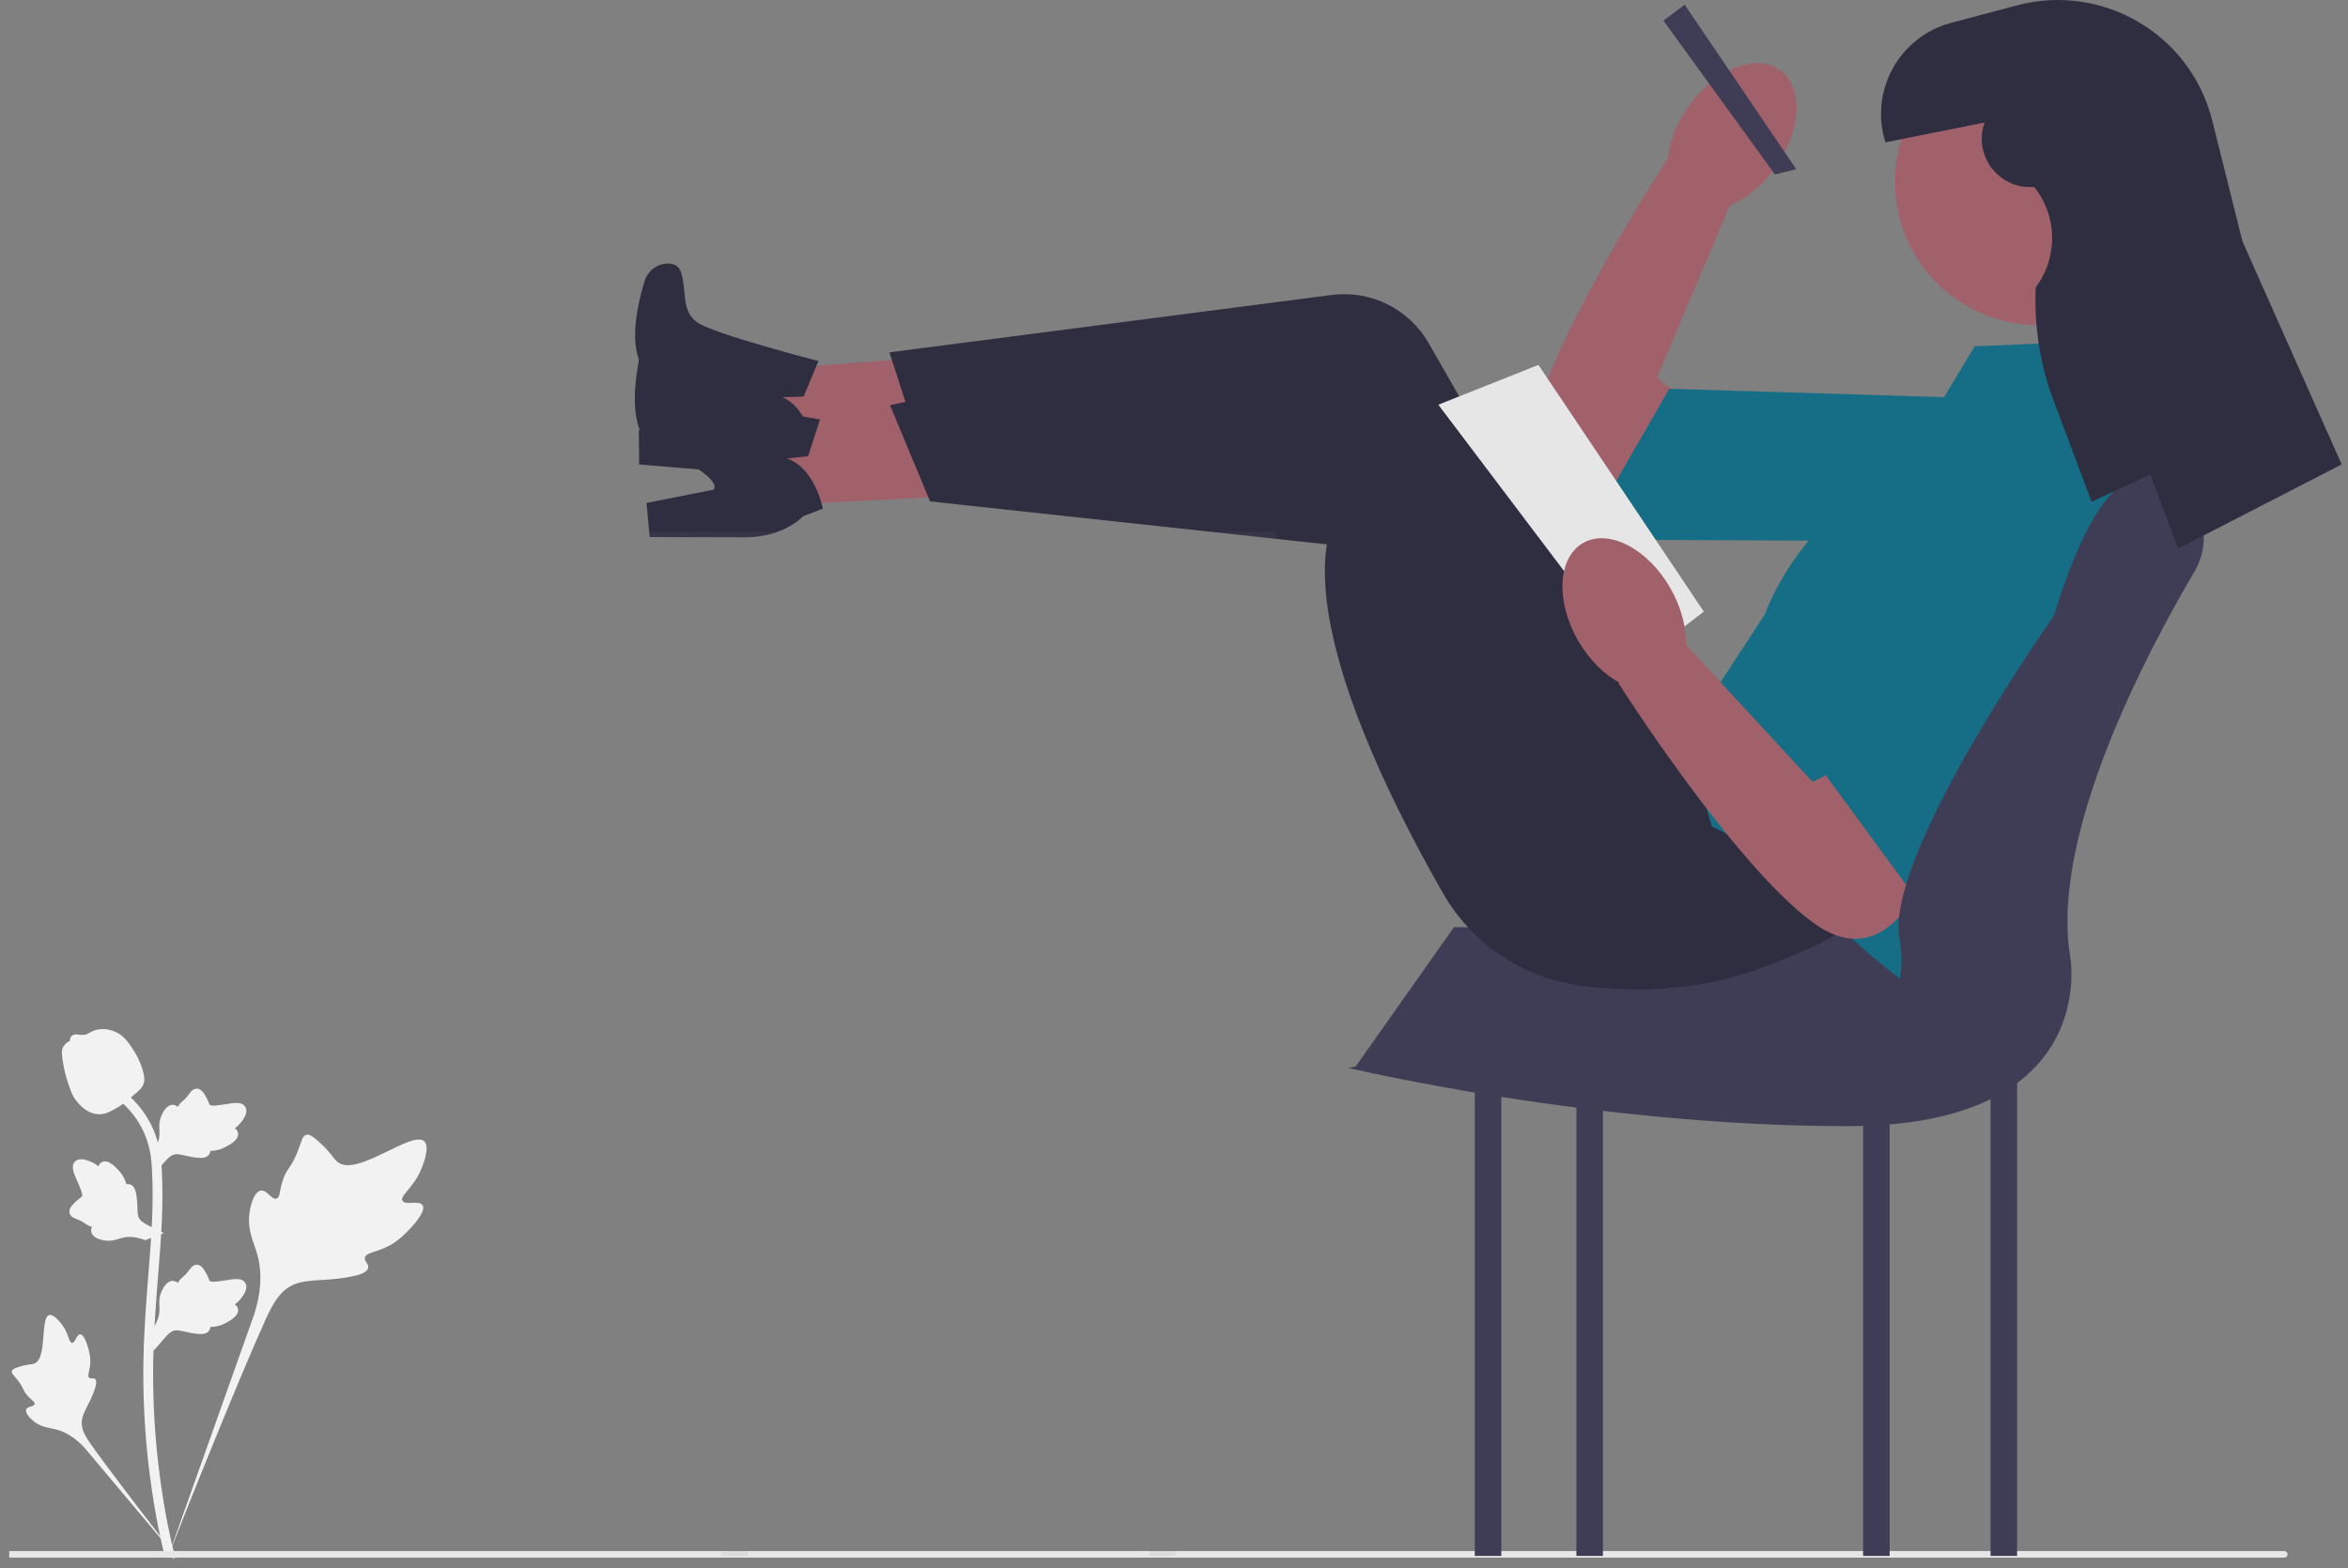 <svg width="244" height="163" viewBox="0 0 244 163" fill="none" xmlns="http://www.w3.org/2000/svg">
<rect x="0" y="0" width="244" height="163" fill="#808080" stroke="none"/>
<g clip-path="url(#clip0_608_3912)">
<path d="M43.919 125.294C43.576 124.716 42.093 125.335 41.82 124.81C41.548 124.288 42.926 123.492 43.714 121.673C43.856 121.345 44.751 119.279 44.088 118.641C42.833 117.432 37.087 122.42 35.077 120.788C34.636 120.43 34.327 119.715 32.992 118.554C32.461 118.092 32.139 117.883 31.829 117.961C31.387 118.071 31.352 118.661 30.88 119.821C30.17 121.561 29.75 121.456 29.337 122.844C29.03 123.875 29.1 124.474 28.739 124.59C28.228 124.756 27.758 123.662 27.11 123.76C26.45 123.86 26.05 125.133 25.924 126.086C25.687 127.874 26.344 129.054 26.709 130.294C27.104 131.643 27.339 133.693 26.425 136.596L17.379 162.068C19.376 156.842 25.159 142.513 27.589 137.189C28.29 135.652 29.065 134.093 30.655 133.477C32.186 132.885 34.289 133.239 36.97 132.593C37.283 132.518 38.151 132.297 38.261 131.786C38.351 131.364 37.84 131.128 37.919 130.733C38.024 130.203 39.029 130.196 40.264 129.584C41.135 129.153 41.677 128.639 42.144 128.198C42.285 128.065 44.375 126.063 43.919 125.294Z" fill="#F2F2F2"/>
<path d="M8.327 138.704C7.944 138.705 7.82 139.611 7.484 139.594C7.149 139.576 7.156 138.671 6.49 137.76C6.37 137.595 5.613 136.56 5.109 136.701C4.153 136.968 4.945 141.225 3.563 141.741C3.26 141.854 2.82 141.799 1.864 142.119C1.484 142.246 1.289 142.343 1.237 142.518C1.164 142.766 1.444 142.954 1.877 143.521C2.527 144.371 2.354 144.546 2.917 145.149C3.334 145.597 3.649 145.736 3.602 145.946C3.535 146.245 2.863 146.16 2.724 146.506C2.583 146.859 3.092 147.422 3.524 147.759C4.334 148.391 5.103 148.409 5.817 148.588C6.593 148.783 7.668 149.26 8.83 150.546L18.73 162.332C16.739 159.845 11.371 152.874 9.457 150.146C8.905 149.358 8.362 148.529 8.519 147.571C8.67 146.649 9.45 145.72 9.907 144.219C9.96 144.043 10.102 143.553 9.883 143.352C9.702 143.186 9.439 143.369 9.267 143.216C9.037 143.011 9.324 142.517 9.379 141.734C9.419 141.183 9.323 140.769 9.241 140.412C9.216 140.305 8.836 138.702 8.327 138.704Z" fill="#F2F2F2"/>
<path d="M15.962 140.417L15.731 138.36L15.837 138.204C16.324 137.483 16.573 136.779 16.576 136.11C16.576 136.004 16.571 135.898 16.566 135.789C16.546 135.36 16.521 134.827 16.8 134.205C16.956 133.859 17.394 133.056 18.053 133.156C18.23 133.18 18.364 133.262 18.466 133.357C18.481 133.333 18.497 133.31 18.513 133.284C18.718 132.971 18.881 132.837 19.037 132.708C19.157 132.608 19.282 132.506 19.476 132.264C19.562 132.158 19.628 132.064 19.685 131.986C19.855 131.748 20.078 131.465 20.47 131.47C20.89 131.49 21.109 131.837 21.255 132.066C21.515 132.475 21.632 132.77 21.71 132.966C21.739 133.037 21.771 133.118 21.787 133.143C21.923 133.341 23.021 133.156 23.435 133.088C24.365 132.933 25.169 132.799 25.501 133.385C25.738 133.804 25.562 134.358 24.96 135.076C24.773 135.3 24.574 135.47 24.397 135.603C24.544 135.69 24.675 135.824 24.728 136.035C24.853 136.533 24.424 137.033 23.454 137.522C23.213 137.644 22.889 137.807 22.434 137.885C22.22 137.922 22.027 137.931 21.862 137.936C21.858 138.031 21.836 138.134 21.778 138.241C21.608 138.553 21.253 138.702 20.718 138.667C20.13 138.636 19.645 138.524 19.218 138.425C18.845 138.34 18.523 138.267 18.271 138.284C17.803 138.322 17.442 138.696 17.019 139.182L15.962 140.417Z" fill="#F2F2F2"/>
<path d="M17.032 128.17L15.1 128.914L14.922 128.852C14.1 128.564 13.356 128.502 12.708 128.669C12.605 128.695 12.504 128.727 12.4 128.759C11.99 128.888 11.48 129.047 10.808 128.936C10.433 128.873 9.545 128.652 9.474 127.99C9.453 127.813 9.498 127.662 9.564 127.54C9.537 127.531 9.51 127.522 9.481 127.513C9.126 127.394 8.955 127.271 8.79 127.152C8.664 127.061 8.533 126.967 8.249 126.84C8.125 126.785 8.018 126.744 7.927 126.71C7.654 126.605 7.324 126.462 7.229 126.081C7.142 125.671 7.422 125.37 7.607 125.171C7.937 124.816 8.193 124.628 8.362 124.503C8.424 124.457 8.494 124.406 8.514 124.383C8.672 124.202 8.213 123.187 8.043 122.805C7.657 121.945 7.324 121.201 7.807 120.732C8.152 120.397 8.733 120.426 9.581 120.826C9.844 120.95 10.059 121.1 10.233 121.237C10.28 121.073 10.377 120.912 10.567 120.807C11.018 120.56 11.61 120.848 12.329 121.662C12.509 121.864 12.749 122.136 12.94 122.556C13.03 122.753 13.088 122.937 13.134 123.096C13.227 123.075 13.333 123.07 13.45 123.1C13.796 123.185 14.031 123.49 14.132 124.016C14.251 124.593 14.265 125.089 14.279 125.527C14.291 125.91 14.302 126.239 14.382 126.479C14.538 126.922 14.992 127.175 15.569 127.461L17.032 128.17Z" fill="#F2F2F2"/>
<path d="M15.962 122.11L15.731 120.054L15.837 119.898C16.324 119.177 16.573 118.473 16.576 117.804C16.576 117.698 16.571 117.592 16.566 117.483C16.546 117.054 16.521 116.521 16.8 115.899C16.956 115.553 17.394 114.75 18.053 114.85C18.23 114.874 18.364 114.956 18.466 115.051C18.481 115.027 18.497 115.003 18.513 114.978C18.718 114.665 18.881 114.531 19.037 114.402C19.157 114.302 19.282 114.2 19.476 113.958C19.562 113.851 19.628 113.758 19.685 113.68C19.855 113.442 20.078 113.159 20.47 113.164C20.89 113.184 21.109 113.531 21.255 113.76C21.515 114.169 21.632 114.464 21.71 114.66C21.739 114.731 21.771 114.812 21.787 114.837C21.923 115.035 23.021 114.849 23.435 114.782C24.365 114.627 25.169 114.493 25.501 115.079C25.738 115.498 25.562 116.052 24.96 116.77C24.773 116.994 24.574 117.164 24.397 117.297C24.544 117.384 24.675 117.518 24.728 117.729C24.853 118.227 24.424 118.727 23.454 119.215C23.213 119.338 22.889 119.5 22.434 119.579C22.22 119.616 22.027 119.625 21.862 119.63C21.858 119.725 21.836 119.828 21.778 119.934C21.608 120.247 21.253 120.396 20.718 120.36C20.13 120.33 19.645 120.217 19.218 120.119C18.845 120.034 18.523 119.961 18.271 119.978C17.803 120.016 17.442 120.39 17.019 120.876L15.962 122.11Z" fill="#F2F2F2"/>
<path d="M18.067 162.036L17.636 161.766L17.133 161.824C17.125 161.777 17.098 161.67 17.057 161.502C16.832 160.582 16.145 157.784 15.573 153.376C15.174 150.299 14.947 147.136 14.901 143.973C14.854 140.805 15.004 138.406 15.124 136.478C15.215 135.024 15.326 133.64 15.434 132.291C15.722 128.688 15.994 125.285 15.792 121.517C15.747 120.675 15.653 118.925 14.63 117.061C14.036 115.981 13.218 115.021 12.198 114.211L12.832 113.415C13.958 114.31 14.863 115.373 15.522 116.573C16.657 118.639 16.759 120.546 16.808 121.463C17.014 125.298 16.739 128.734 16.448 132.372C16.341 133.716 16.23 135.094 16.14 136.542C16.021 138.452 15.872 140.829 15.918 143.957C15.964 147.082 16.188 150.207 16.582 153.245C17.147 157.597 17.823 160.354 18.046 161.26C18.164 161.743 18.189 161.845 18.067 162.036Z" fill="#F2F2F2"/>
<path d="M10.331 115.827C10.289 115.827 10.247 115.826 10.204 115.823C9.338 115.776 8.535 115.258 7.819 114.282C7.483 113.824 7.311 113.3 6.968 112.256C6.915 112.095 6.657 111.279 6.5 110.156C6.397 109.422 6.41 109.115 6.555 108.844C6.717 108.542 6.978 108.331 7.272 108.189C7.259 108.092 7.27 107.992 7.312 107.889C7.486 107.465 7.947 107.521 8.196 107.548C8.322 107.564 8.48 107.585 8.65 107.576C8.917 107.563 9.061 107.483 9.278 107.364C9.486 107.25 9.745 107.108 10.13 107.029C10.887 106.871 11.521 107.086 11.73 107.156C12.831 107.523 13.374 108.378 14.002 109.368C14.127 109.567 14.557 110.29 14.84 111.281C15.045 111.996 15.016 112.314 14.955 112.55C14.829 113.036 14.534 113.314 13.783 113.928C12.999 114.57 12.605 114.892 12.268 115.088C11.481 115.542 10.987 115.827 10.331 115.827Z" fill="#F2F2F2"/>
<path d="M237.722 161.571C237.722 161.76 237.569 161.912 237.381 161.912H0.961V161.23H237.381C237.569 161.23 237.722 161.383 237.722 161.571Z" fill="#E6E6E6"/>
<path d="M169.47 53.811C169.47 53.811 156.744 55.34 158.89 45.285C161.037 35.229 173.208 16.655 173.208 16.655L180.115 20.526L172.186 39.258L175.599 41.95L169.47 53.811Z" fill="#A0616A"/>
<path d="M211.174 41.568L209.381 56.308L164.445 56.088L173.47 40.413L211.174 41.568Z" fill="#166D86"/>
<path d="M184.472 17.439C187.222 13.6 187.442 9.051 184.964 7.278C182.487 5.505 178.249 7.179 175.499 11.018C172.749 14.856 172.528 19.405 175.006 21.178C177.484 22.951 181.722 21.277 184.472 17.439Z" fill="#A0616A"/>
<path d="M206.854 97.765V161.733H209.612V97.765H206.854Z" fill="#3F3D56"/>
<path d="M193.611 97.765V161.733H196.37V97.765H193.611Z" fill="#3F3D56"/>
<path d="M119.395 57.509V161.733H122.154V57.509H119.395Z" fill="#898A8D" fill-opacity="0.1"/>
<path d="M163.814 97.765V161.733H166.573V97.765H163.814Z" fill="#3F3D56"/>
<path d="M153.256 97.765V161.733H156.015V97.765H153.256Z" fill="#3F3D56"/>
<path d="M204.37 96.385H151.091L140.871 110.873L193.886 114.032L204.37 96.385Z" fill="#3F3D56"/>
<path d="M106.813 46.817L107.055 36.31L74.9 38.782L74.735 45.901L106.813 46.817Z" fill="#A0616A"/>
<path d="M85.049 37.526L83.511 41.224L81.303 41.294C81.303 41.294 83.889 42.086 84.607 46.782L82.485 47.418C82.485 47.418 80.447 49.318 76.637 49.134L66.422 48.28L66.383 44.721L73.443 43.905C73.443 43.905 75.016 42.871 67.228 38.619C67.228 38.619 64.649 37.042 66.969 29.257C67.288 28.187 68.251 27.418 69.368 27.394C69.984 27.381 70.562 27.602 70.793 28.367C71.379 30.315 70.786 32.257 72.398 33.472C74.011 34.688 85.049 37.526 85.049 37.526Z" fill="#2F2E41"/>
<path d="M200.384 86.986C200.384 86.986 189.29 105.844 164.184 102.446C158.21 101.637 152.954 98.087 149.959 92.858C144.171 82.75 135.382 65.052 138.232 55.031L95.771 46.932L92.426 36.626L138.379 30.661C142.444 30.133 146.425 32.108 148.462 35.663L170.847 74.732L177.52 75.46L200.384 86.986Z" fill="#2F2E41"/>
<path d="M107.65 51.118L107.046 40.626L75.193 45.675L75.603 52.785L107.65 51.118Z" fill="#A0616A"/>
<path d="M85.212 43.608L83.976 47.417L81.78 47.665C81.78 47.665 84.422 48.246 85.516 52.869L83.452 53.674C83.452 53.674 81.573 55.732 77.761 55.854L67.51 55.824L67.185 52.28L74.156 50.9C74.156 50.9 75.641 49.742 67.536 46.13C67.536 46.13 64.838 44.766 66.524 36.819C66.756 35.727 67.654 34.883 68.765 34.77C69.379 34.707 69.972 34.881 70.263 35.625C71.005 37.519 70.57 39.502 72.275 40.584C73.981 41.667 85.212 43.608 85.212 43.608Z" fill="#2F2E41"/>
<path d="M204.152 83.633C204.152 83.633 194.611 103.322 169.314 101.953C163.294 101.627 157.769 98.511 154.363 93.54C147.78 83.93 137.595 66.996 139.628 56.778L96.653 52.12L92.489 42.117L137.813 32.475C141.822 31.623 145.95 33.272 148.266 36.651L173.724 73.793L180.434 73.983L204.152 83.633Z" fill="#2F2E41"/>
<path d="M175.07 0.49L172.863 2.144L184.451 18.136L186.658 17.585L175.07 0.49Z" fill="#3F3D56"/>
<path d="M205.2 36.002L217.891 35.451L223.409 60.266C223.409 60.266 211.821 103.831 198.026 102.177C198.026 102.177 189.474 95.835 189.474 93.629C189.474 91.423 177.886 85.909 177.886 85.909L175.127 76.534L183.404 63.851C183.404 63.851 186.715 53.924 197.75 48.41L205.2 36.002Z" fill="#166D86"/>
<path d="M132.639 55.302H19.797V58.059H74.976V161.732H77.735V58.059H132.639V55.302Z" fill="#898A8D" fill-opacity="0.1"/>
<path d="M211.82 33.796C220.048 33.796 226.719 27.13 226.719 18.907C226.719 10.684 220.048 4.018 211.82 4.018C203.592 4.018 196.922 10.684 196.922 18.907C196.922 27.13 203.592 33.796 211.82 33.796Z" fill="#A0616A"/>
<path d="M159.873 37.932L149.467 42.068L169.883 69.089L177.056 63.575L159.873 37.932Z" fill="#E6E6E6"/>
<path d="M200.508 89.77C200.508 89.77 196.645 101.984 188.369 95.877C180.092 89.77 168.193 71.02 168.193 71.02L174.574 66.333L188.369 81.287L192.231 79.292L200.508 89.77Z" fill="#A0616A"/>
<path d="M206.576 46.755L219.268 54.475L200.507 95.283L188.367 78.739L206.576 46.755Z" fill="#166D86"/>
<path d="M173.056 71.253C175.695 69.73 175.92 65.182 173.558 61.093C171.197 57.005 167.142 54.925 164.503 56.448C161.864 57.971 161.639 62.52 164.001 66.608C166.363 70.696 170.417 72.776 173.056 71.253Z" fill="#A0616A"/>
<path d="M213.448 63.987C217.272 51.46 221.375 47.495 225.689 49.977C228.973 51.867 229.961 56.167 228.037 59.429C223.132 67.743 213.024 86.793 215.13 99.419C215.13 99.419 218.441 117.065 191.955 117.065C165.468 117.065 140.086 110.999 140.086 110.999L153.881 108.794L185.252 111.033C192.419 111.545 198.46 105.416 197.503 98.298C197.471 98.064 197.434 97.826 197.39 97.586C195.817 88.941 213.448 63.987 213.448 63.987Z" fill="#3F3D56"/>
<path d="M206.236 12.735C205.019 16.14 207.694 19.677 211.304 19.436L211.39 19.43C213.817 22.462 213.884 26.752 211.553 29.858C211.362 33.861 211.989 37.862 213.397 41.615L217.354 52.16L223.445 49.319L226.336 57.029L243.343 48.274L233.036 25.096L229.89 12.522C227.652 3.576 218.521 -1.809 209.603 0.558L202.761 2.374C197.356 3.809 194.245 9.465 195.929 14.795L206.236 12.735Z" fill="#2F2E41"/>
</g>
<defs>
<clipPath id="clip0_608_3912">
<rect width="242.382" height="162.333" fill="white" transform="translate(0.961)"/>
</clipPath>
</defs>
</svg>
